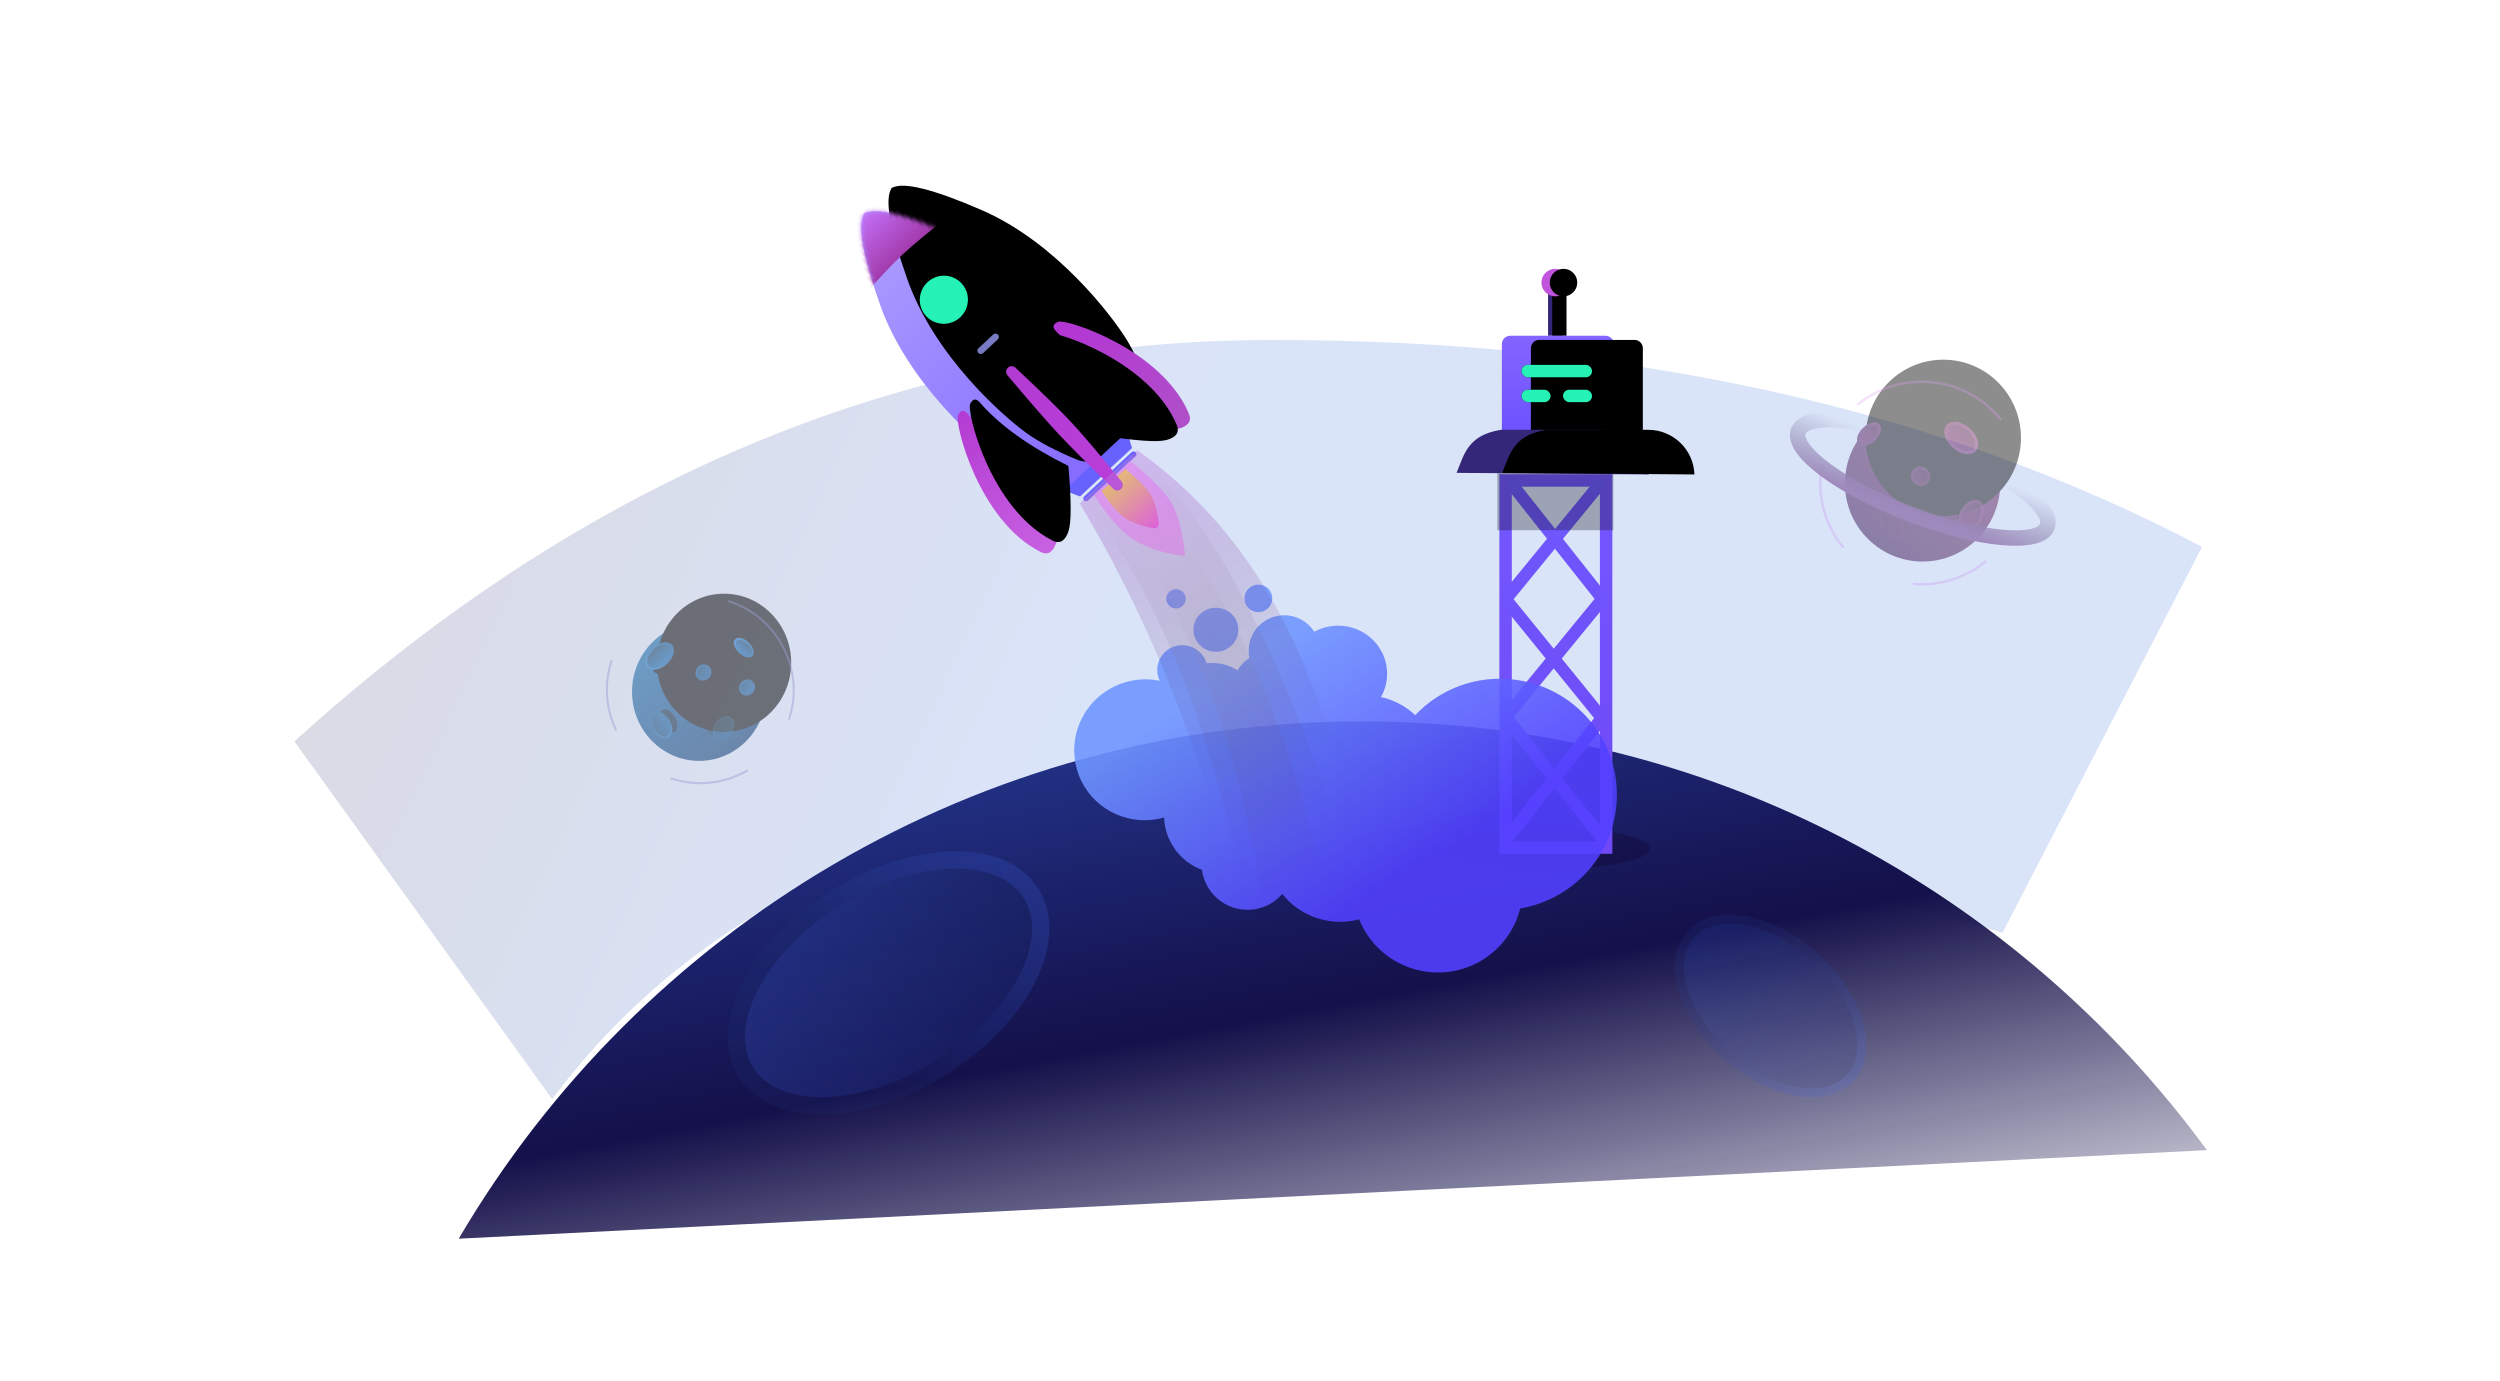 <?xml version="1.0" encoding="UTF-8"?>
<svg width="603px" height="333px" viewBox="0 0 603 333" version="1.1" xmlns="http://www.w3.org/2000/svg" xmlns:xlink="http://www.w3.org/1999/xlink">
    <!-- Generator: Sketch 55.2 (78181) - https://sketchapp.com -->
    <title>Illustration</title>
    <desc>Created with Sketch.</desc>
    <defs>
        <linearGradient x1="-8.651%" y1="48.111%" x2="38.957%" y2="56.947%" id="linearGradient-1">
            <stop stop-color="#0B083D" offset="0%"></stop>
            <stop stop-color="#1150DA" offset="100%"></stop>
        </linearGradient>
        <filter x="-21.5%" y="-54.1%" width="143.0%" height="208.1%" filterUnits="objectBoundingBox" id="filter-2">
            <feGaussianBlur stdDeviation="33" in="SourceGraphic"></feGaussianBlur>
        </filter>
        <linearGradient x1="60.789%" y1="135.169%" x2="-42.773%" y2="-23.772%" id="linearGradient-3">
            <stop stop-color="#0B0743" stop-opacity="0" offset="0%"></stop>
            <stop stop-color="#0B0743" offset="38.611%"></stop>
            <stop stop-color="#2F58D4" offset="100%"></stop>
        </linearGradient>
        <linearGradient x1="98.554%" y1="48.554%" x2="1.446%" y2="48.554%" id="linearGradient-4">
            <stop stop-color="#183280" offset="0%"></stop>
            <stop stop-color="#3564ED" offset="100%"></stop>
        </linearGradient>
        <linearGradient x1="36.987%" y1="50%" x2="98.74%" y2="50%" id="linearGradient-5">
            <stop stop-color="#1E3B90" offset="0%"></stop>
            <stop stop-color="#3564ED" offset="100%"></stop>
        </linearGradient>
        <ellipse id="path-6" cx="356.094" cy="161.583" rx="24.753" ry="14.853"></ellipse>
        <filter x="-6.4%" y="-10.6%" width="112.8%" height="128.0%" filterUnits="objectBoundingBox" id="filter-7">
            <feMorphology radius="2.16" operator="dilate" in="SourceAlpha" result="shadowSpreadOuter1"></feMorphology>
            <feOffset dx="0" dy="2" in="shadowSpreadOuter1" result="shadowOffsetOuter1"></feOffset>
            <feComposite in="shadowOffsetOuter1" in2="SourceAlpha" operator="out" result="shadowOffsetOuter1"></feComposite>
            <feColorMatrix values="0 0 0 0 0.092   0 0 0 0 0.191   0 0 0 0 0.48  0 0 0 1 0" type="matrix" in="shadowOffsetOuter1"></feColorMatrix>
        </filter>
        <linearGradient x1="98.554%" y1="48.554%" x2="1.446%" y2="48.554%" id="linearGradient-8">
            <stop stop-color="#0B1E56" offset="0%"></stop>
            <stop stop-color="#3D6DF7" offset="100%"></stop>
        </linearGradient>
        <linearGradient x1="36.987%" y1="50%" x2="98.74%" y2="50%" id="linearGradient-9">
            <stop stop-color="#122A71" offset="0%"></stop>
            <stop stop-color="#3564ED" offset="100%"></stop>
        </linearGradient>
        <ellipse id="path-10" cx="143.308" cy="155.981" rx="38.5" ry="22"></ellipse>
        <filter x="-6.7%" y="-11.7%" width="113.4%" height="128.0%" filterUnits="objectBoundingBox" id="filter-11">
            <feMorphology radius="4.16" operator="dilate" in="SourceAlpha" result="shadowSpreadOuter1"></feMorphology>
            <feOffset dx="0" dy="2" in="shadowSpreadOuter1" result="shadowOffsetOuter1"></feOffset>
            <feComposite in="shadowOffsetOuter1" in2="SourceAlpha" operator="out" result="shadowOffsetOuter1"></feComposite>
            <feColorMatrix values="0 0 0 0 0.001   0 0 0 0 0.033   0 0 0 0 0.125  0 0 0 1 0" type="matrix" in="shadowOffsetOuter1"></feColorMatrix>
        </filter>
        <linearGradient x1="50%" y1="0%" x2="50%" y2="100%" id="linearGradient-12">
            <stop stop-color="#7457FF" offset="0%"></stop>
            <stop stop-color="#7049F6" offset="100%"></stop>
        </linearGradient>
        <linearGradient x1="50%" y1="0%" x2="50%" y2="100%" id="linearGradient-13">
            <stop stop-color="#6E59FD" offset="0%"></stop>
            <stop stop-color="#7049F6" offset="100%"></stop>
        </linearGradient>
        <rect id="path-14" x="22.695" y="5.777" width="3.455" height="10.37"></rect>
        <filter x="-14.5%" y="-4.8%" width="128.9%" height="109.6%" filterUnits="objectBoundingBox" id="filter-15">
            <feOffset dx="1" dy="0" in="SourceAlpha" result="shadowOffsetInner1"></feOffset>
            <feComposite in="shadowOffsetInner1" in2="SourceAlpha" operator="arithmetic" k2="-1" k3="1" result="shadowInnerInner1"></feComposite>
            <feColorMatrix values="0 0 0 0 0.111   0 0 0 0 0.063   0 0 0 0 0.367  0 0 0 1 0" type="matrix" in="shadowInnerInner1"></feColorMatrix>
        </filter>
        <ellipse id="path-16" cx="24.423" cy="3.321" rx="3.319" ry="3.321"></ellipse>
        <filter x="-15.1%" y="-15.1%" width="130.1%" height="130.1%" filterUnits="objectBoundingBox" id="filter-17">
            <feOffset dx="2" dy="0" in="SourceAlpha" result="shadowOffsetInner1"></feOffset>
            <feComposite in="shadowOffsetInner1" in2="SourceAlpha" operator="arithmetic" k2="-1" k3="1" result="shadowInnerInner1"></feComposite>
            <feColorMatrix values="0 0 0 0 0.559   0 0 0 0 0.185   0 0 0 0 0.655  0 0 0 1 0" type="matrix" in="shadowInnerInner1"></feColorMatrix>
        </filter>
        <linearGradient x1="50%" y1="0%" x2="50%" y2="98.857%" id="linearGradient-18">
            <stop stop-color="#8565FF" offset="0%"></stop>
            <stop stop-color="#6D52FF" offset="100%"></stop>
        </linearGradient>
        <path d="M13.558,16.147 L36.558,16.147 C37.662,16.147 38.558,17.043 38.558,18.147 L38.558,39.192 L11.558,39.192 L11.558,18.147 C11.558,17.043 12.453,16.147 13.558,16.147 Z" id="path-19"></path>
        <filter x="-13.0%" y="-15.2%" width="125.9%" height="130.4%" filterUnits="objectBoundingBox" id="filter-20">
            <feOffset dx="7" dy="1" in="SourceAlpha" result="shadowOffsetInner1"></feOffset>
            <feComposite in="shadowOffsetInner1" in2="SourceAlpha" operator="arithmetic" k2="-1" k3="1" result="shadowInnerInner1"></feComposite>
            <feColorMatrix values="0 0 0 0 0.374   0 0 0 0 0.257   0 0 0 0 1  0 0 0 1 0" type="matrix" in="shadowInnerInner1"></feColorMatrix>
        </filter>
        <rect id="path-21" x="16.306" y="29.161" width="7" height="3" rx="1.5"></rect>
        <filter x="-85.7%" y="-200.0%" width="271.4%" height="500.0%" filterUnits="objectBoundingBox" id="filter-22">
            <feOffset dx="0" dy="0" in="SourceAlpha" result="shadowOffsetOuter1"></feOffset>
            <feGaussianBlur stdDeviation="2" in="shadowOffsetOuter1" result="shadowBlurOuter1"></feGaussianBlur>
            <feColorMatrix values="0 0 0 0 0.149   0 0 0 0 0.949   0 0 0 0 0.71  0 0 0 1 0" type="matrix" in="shadowBlurOuter1"></feColorMatrix>
        </filter>
        <rect id="path-23" x="26.306" y="29.161" width="7" height="3" rx="1.5"></rect>
        <filter x="-85.7%" y="-200.0%" width="271.4%" height="500.0%" filterUnits="objectBoundingBox" id="filter-24">
            <feOffset dx="0" dy="0" in="SourceAlpha" result="shadowOffsetOuter1"></feOffset>
            <feGaussianBlur stdDeviation="2" in="shadowOffsetOuter1" result="shadowBlurOuter1"></feGaussianBlur>
            <feColorMatrix values="0 0 0 0 0.149   0 0 0 0 0.949   0 0 0 0 0.71  0 0 0 1 0" type="matrix" in="shadowBlurOuter1"></feColorMatrix>
        </filter>
        <rect id="path-25" x="16.306" y="23.161" width="17" height="3" rx="1.5"></rect>
        <filter x="-35.3%" y="-200.0%" width="170.6%" height="500.0%" filterUnits="objectBoundingBox" id="filter-26">
            <feOffset dx="0" dy="0" in="SourceAlpha" result="shadowOffsetOuter1"></feOffset>
            <feGaussianBlur stdDeviation="2" in="shadowOffsetOuter1" result="shadowBlurOuter1"></feGaussianBlur>
            <feColorMatrix values="0 0 0 0 0.149   0 0 0 0 0.949   0 0 0 0 0.71  0 0 0 1 0" type="matrix" in="shadowBlurOuter1"></feColorMatrix>
        </filter>
        <path d="M47,49.6 C46.798,43.595 41.872,38.833 35.864,38.833 L11.316,38.833 C3.19,40.143 2.434,44.924 0.637,49.216 L47,49.6 Z" id="path-27"></path>
        <filter x="-11.9%" y="-51.1%" width="123.7%" height="202.2%" filterUnits="objectBoundingBox" id="filter-28">
            <feOffset dx="11" dy="0" in="SourceAlpha" result="shadowOffsetInner1"></feOffset>
            <feComposite in="shadowOffsetInner1" in2="SourceAlpha" operator="arithmetic" k2="-1" k3="1" result="shadowInnerInner1"></feComposite>
            <feColorMatrix values="0 0 0 0 0.134   0 0 0 0 0.094   0 0 0 0 0.352  0 0 0 1 0" type="matrix" in="shadowInnerInner1"></feColorMatrix>
        </filter>
        <linearGradient x1="66.873%" y1="68.163%" x2="26.446%" y2="24.449%" id="linearGradient-29">
            <stop stop-color="#5140FF" offset="0%"></stop>
            <stop stop-color="#6F96FF" offset="100%"></stop>
        </linearGradient>
        <linearGradient x1="50%" y1="99.045%" x2="50%" y2="8.58688121e-15%" id="linearGradient-30">
            <stop stop-color="#866CFF" offset="0%"></stop>
            <stop stop-color="#AEA0FF" offset="100%"></stop>
        </linearGradient>
        <path d="M17.906,0.036 C17.945,0.028 17.984,0.021 18.023,0.014 L18.023,0.066 C21.04,0.903 25.079,7.132 30.138,18.754 C37.981,36.768 35.72,58.8 34.389,65.436 C33.651,69.114 32.118,73.493 29.788,78.573 C28.9,80.509 26.965,81.75 24.835,81.75 L18.023,81.75 L18.023,81.765 L10.912,81.765 C8.781,81.765 6.846,80.523 5.958,78.587 C3.629,73.508 2.095,69.129 1.357,65.451 C0.026,58.814 -2.235,36.782 5.608,18.768 C10.668,7.147 14.706,0.917 17.724,0.08 L17.724,-3.55271368e-14 C17.784,0.01 17.845,0.022 17.906,0.036 Z" id="path-31"></path>
        <filter x="-12.6%" y="-5.5%" width="125.2%" height="111.0%" filterUnits="objectBoundingBox" id="filter-33">
            <feOffset dx="9" dy="0" in="SourceAlpha" result="shadowOffsetInner1"></feOffset>
            <feComposite in="shadowOffsetInner1" in2="SourceAlpha" operator="arithmetic" k2="-1" k3="1" result="shadowInnerInner1"></feComposite>
            <feColorMatrix values="0 0 0 0 0.479   0 0 0 0 0.379   0 0 0 0 1  0 0 0 0.526 0" type="matrix" in="shadowInnerInner1"></feColorMatrix>
        </filter>
        <linearGradient x1="50%" y1="100%" x2="50%" y2="34.637%" id="linearGradient-34">
            <stop stop-color="#A138A7" offset="0%"></stop>
            <stop stop-color="#C573FD" offset="100%"></stop>
        </linearGradient>
        <linearGradient x1="50%" y1="0%" x2="50%" y2="100%" id="linearGradient-35">
            <stop stop-color="#FFE433" offset="0%"></stop>
            <stop stop-color="#FF51EE" offset="100%"></stop>
        </linearGradient>
        <linearGradient x1="50%" y1="0%" x2="50%" y2="100%" id="linearGradient-36">
            <stop stop-color="#B23CD1" offset="0%"></stop>
            <stop stop-color="#B93DD9" offset="100%"></stop>
        </linearGradient>
        <ellipse id="path-37" cx="26.018" cy="28.328" rx="5.818" ry="5.787"></ellipse>
        <filter x="-64.5%" y="-64.8%" width="228.9%" height="229.6%" filterUnits="objectBoundingBox" id="filter-38">
            <feOffset dx="0" dy="0" in="SourceAlpha" result="shadowOffsetOuter1"></feOffset>
            <feGaussianBlur stdDeviation="2.5" in="shadowOffsetOuter1" result="shadowBlurOuter1"></feGaussianBlur>
            <feColorMatrix values="0 0 0 0 0.149   0 0 0 0 0.949   0 0 0 0 0.71  0 0 0 1 0" type="matrix" in="shadowBlurOuter1"></feColorMatrix>
        </filter>
        <linearGradient x1="50%" y1="0%" x2="50%" y2="100%" id="linearGradient-39">
            <stop stop-color="#B33BD2" offset="0%"></stop>
            <stop stop-color="#C862E2" offset="100%"></stop>
        </linearGradient>
        <path d="M9.553,51.008 C7.638,51.667 -4.189,72.855 1.564,88.67 C2.365,90.87 4.158,90.595 5.87,89.692 C7.836,88.655 11.426,84.8 16.643,78.129 C12.91,68.21 11.185,59.569 11.467,52.208 C11.467,50.968 10.829,50.568 9.553,51.008 Z" id="path-40"></path>
        <filter x="-12.0%" y="-5.1%" width="124.0%" height="110.1%" filterUnits="objectBoundingBox" id="filter-41">
            <feOffset dx="4" dy="0" in="SourceAlpha" result="shadowOffsetInner1"></feOffset>
            <feComposite in="shadowOffsetInner1" in2="SourceAlpha" operator="arithmetic" k2="-1" k3="1" result="shadowInnerInner1"></feComposite>
            <feColorMatrix values="0 0 0 0 0   0 0 0 0 0   0 0 0 0 0  0 0 0 0.158 0" type="matrix" in="shadowInnerInner1"></feColorMatrix>
        </filter>
        <linearGradient x1="50%" y1="0%" x2="50%" y2="100%" id="linearGradient-42">
            <stop stop-color="#B335D4" offset="0%"></stop>
            <stop stop-color="#B050C9" offset="100%"></stop>
        </linearGradient>
        <path d="M45,51.008 C43.086,51.667 31.258,72.855 37.012,88.67 C37.813,90.87 39.606,90.595 41.318,89.692 C43.283,88.655 46.874,84.8 52.091,78.129 C48.358,68.21 46.633,59.569 46.915,52.208 C46.915,50.968 46.277,50.568 45,51.008 Z" id="path-43"></path>
        <filter x="-12.0%" y="-5.1%" width="124.0%" height="110.1%" filterUnits="objectBoundingBox" id="filter-44">
            <feOffset dx="4" dy="0" in="SourceAlpha" result="shadowOffsetInner1"></feOffset>
            <feComposite in="shadowOffsetInner1" in2="SourceAlpha" operator="arithmetic" k2="-1" k3="1" result="shadowInnerInner1"></feComposite>
            <feColorMatrix values="0 0 0 0 1   0 0 0 0 1   0 0 0 0 1  0 0 0 0.212 0" type="matrix" in="shadowInnerInner1"></feColorMatrix>
        </filter>
        <linearGradient x1="50%" y1="107.258%" x2="48.592%" y2="42.933%" id="linearGradient-45">
            <stop stop-color="#FFFFFF" offset="0%"></stop>
            <stop stop-color="#2B0A3D" stop-opacity="0" offset="100%"></stop>
        </linearGradient>
        <linearGradient x1="49.997%" y1="107.076%" x2="48.775%" y2="30.618%" id="linearGradient-46">
            <stop stop-color="#FFFFFF" offset="0%"></stop>
            <stop stop-color="#340D40" stop-opacity="0" offset="100%"></stop>
        </linearGradient>
        <linearGradient x1="50%" y1="107.258%" x2="48.709%" y2="53.924%" id="linearGradient-47">
            <stop stop-color="#CE79F5" offset="0%"></stop>
            <stop stop-color="#2B0A3D" stop-opacity="0" offset="100%"></stop>
        </linearGradient>
        <linearGradient x1="86.615%" y1="21.032%" x2="24.458%" y2="100%" id="linearGradient-48">
            <stop stop-color="#045A9D" offset="0%"></stop>
            <stop stop-color="#002D64" offset="100%"></stop>
        </linearGradient>
        <ellipse id="path-49" cx="29.509" cy="29.27" rx="16.194" ry="16.662"></ellipse>
        <filter x="-10.8%" y="-10.5%" width="121.6%" height="121.0%" filterUnits="objectBoundingBox" id="filter-50">
            <feOffset dx="-6" dy="-7" in="SourceAlpha" result="shadowOffsetInner1"></feOffset>
            <feComposite in="shadowOffsetInner1" in2="SourceAlpha" operator="arithmetic" k2="-1" k3="1" result="shadowInnerInner1"></feComposite>
            <feColorMatrix values="0 0 0 0 0   0 0 0 0 0   0 0 0 0 0  0 0 0 0.099 0" type="matrix" in="shadowInnerInner1"></feColorMatrix>
        </filter>
        <linearGradient x1="50%" y1="0%" x2="50%" y2="100%" id="linearGradient-51">
            <stop stop-color="#003058" offset="0%"></stop>
            <stop stop-color="#005BAA" offset="100%"></stop>
        </linearGradient>
        <linearGradient x1="36.987%" y1="50%" x2="99.142%" y2="50%" id="linearGradient-52">
            <stop stop-color="#035091" offset="0%"></stop>
            <stop stop-color="#0F68B8" offset="100%"></stop>
        </linearGradient>
        <ellipse id="path-53" cx="39.054" cy="20.64" rx="3.516" ry="2.112"></ellipse>
        <filter x="-21.3%" y="-35.5%" width="142.7%" height="218.4%" filterUnits="objectBoundingBox" id="filter-54">
            <feMorphology radius="0.5" operator="dilate" in="SourceAlpha" result="shadowSpreadOuter1"></feMorphology>
            <feOffset dx="0" dy="2" in="shadowSpreadOuter1" result="shadowOffsetOuter1"></feOffset>
            <feComposite in="shadowOffsetOuter1" in2="SourceAlpha" operator="out" result="shadowOffsetOuter1"></feComposite>
            <feColorMatrix values="0 0 0 0 0.052   0 0 0 0 0.255   0 0 0 0 0.428  0 0 0 1 0" type="matrix" in="shadowOffsetOuter1"></feColorMatrix>
        </filter>
        <linearGradient x1="50%" y1="0%" x2="50%" y2="100%" id="linearGradient-55">
            <stop stop-color="#003058" offset="0%"></stop>
            <stop stop-color="#005BAA" offset="100%"></stop>
        </linearGradient>
        <linearGradient x1="36.987%" y1="50%" x2="99.142%" y2="50%" id="linearGradient-56">
            <stop stop-color="#035091" offset="0%"></stop>
            <stop stop-color="#0F68B8" offset="100%"></stop>
        </linearGradient>
        <ellipse id="path-57" cx="38.66" cy="37.279" rx="3.023" ry="1.804"></ellipse>
        <filter x="-24.8%" y="-41.6%" width="149.6%" height="238.6%" filterUnits="objectBoundingBox" id="filter-58">
            <feMorphology radius="0.5" operator="dilate" in="SourceAlpha" result="shadowSpreadOuter1"></feMorphology>
            <feOffset dx="0" dy="2" in="shadowSpreadOuter1" result="shadowOffsetOuter1"></feOffset>
            <feComposite in="shadowOffsetOuter1" in2="SourceAlpha" operator="out" result="shadowOffsetOuter1"></feComposite>
            <feColorMatrix values="0 0 0 0 0.01   0 0 0 0 0.217   0 0 0 0 0.394  0 0 0 1 0" type="matrix" in="shadowOffsetOuter1"></feColorMatrix>
        </filter>
        <linearGradient x1="35.915%" y1="91.78%" x2="50%" y2="21.483%" id="linearGradient-59">
            <stop stop-color="#003561" offset="0%"></stop>
            <stop stop-color="#014B8C" offset="100%"></stop>
        </linearGradient>
        <linearGradient x1="36.987%" y1="50%" x2="98.871%" y2="50%" id="linearGradient-60">
            <stop stop-color="#024582" offset="0%"></stop>
            <stop stop-color="#034886" offset="100%"></stop>
        </linearGradient>
        <ellipse id="path-61" cx="17.962" cy="28.247" rx="1.51" ry="1.388"></ellipse>
        <filter x="-49.7%" y="-126.1%" width="199.3%" height="280.1%" filterUnits="objectBoundingBox" id="filter-62">
            <feMorphology radius="0.5" operator="dilate" in="SourceAlpha" result="shadowSpreadOuter1"></feMorphology>
            <feOffset dx="0" dy="-2" in="shadowSpreadOuter1" result="shadowOffsetOuter1"></feOffset>
            <feComposite in="shadowOffsetOuter1" in2="SourceAlpha" operator="out" result="shadowOffsetOuter1"></feComposite>
            <feColorMatrix values="0 0 0 0 0.01   0 0 0 0 0.217   0 0 0 0 0.394  0 0 0 1 0" type="matrix" in="shadowOffsetOuter1"></feColorMatrix>
        </filter>
        <linearGradient x1="27.247%" y1="100%" x2="27.247%" y2="0%" id="linearGradient-63">
            <stop stop-color="#003561" offset="0%"></stop>
            <stop stop-color="#014B8C" offset="100%"></stop>
        </linearGradient>
        <ellipse id="path-64" cx="28.474" cy="24.614" rx="1.51" ry="1.388"></ellipse>
        <filter x="-49.7%" y="-126.1%" width="199.3%" height="280.1%" filterUnits="objectBoundingBox" id="filter-65">
            <feMorphology radius="0.5" operator="dilate" in="SourceAlpha" result="shadowSpreadOuter1"></feMorphology>
            <feOffset dx="0" dy="-2" in="shadowSpreadOuter1" result="shadowOffsetOuter1"></feOffset>
            <feComposite in="shadowOffsetOuter1" in2="SourceAlpha" operator="out" result="shadowOffsetOuter1"></feComposite>
            <feColorMatrix values="0 0 0 0 0.01   0 0 0 0 0.217   0 0 0 0 0.394  0 0 0 1 0" type="matrix" in="shadowOffsetOuter1"></feColorMatrix>
        </filter>
        <linearGradient x1="50%" y1="100%" x2="50%" y2="3.061617e-15%" id="linearGradient-66">
            <stop stop-color="#003058" offset="0%"></stop>
            <stop stop-color="#005BAA" offset="100%"></stop>
        </linearGradient>
        <linearGradient x1="36.987%" y1="50%" x2="99.142%" y2="50%" id="linearGradient-67">
            <stop stop-color="#035091" offset="0%"></stop>
            <stop stop-color="#0F68B8" offset="100%"></stop>
        </linearGradient>
        <ellipse id="path-68" cx="23.631" cy="38.196" rx="2.787" ry="1.805"></ellipse>
        <filter x="-26.9%" y="-41.6%" width="153.8%" height="238.5%" filterUnits="objectBoundingBox" id="filter-69">
            <feMorphology radius="0.5" operator="dilate" in="SourceAlpha" result="shadowSpreadOuter1"></feMorphology>
            <feOffset dx="0" dy="2" in="shadowSpreadOuter1" result="shadowOffsetOuter1"></feOffset>
            <feComposite in="shadowOffsetOuter1" in2="SourceAlpha" operator="out" result="shadowOffsetOuter1"></feComposite>
            <feColorMatrix values="0 0 0 0 0.01   0 0 0 0 0.217   0 0 0 0 0.394  0 0 0 1 0" type="matrix" in="shadowOffsetOuter1"></feColorMatrix>
        </filter>
        <linearGradient x1="50%" y1="0%" x2="50%" y2="100%" id="linearGradient-70">
            <stop stop-color="#003058" offset="0%"></stop>
            <stop stop-color="#005BAA" offset="100%"></stop>
        </linearGradient>
        <linearGradient x1="36.987%" y1="50%" x2="99.142%" y2="50%" id="linearGradient-71">
            <stop stop-color="#035091" offset="0%"></stop>
            <stop stop-color="#0F68B8" offset="100%"></stop>
        </linearGradient>
        <ellipse id="path-72" cx="18.737" cy="18.615" rx="2.412" ry="1.206"></ellipse>
        <filter x="-31.1%" y="-62.2%" width="162.2%" height="307.3%" filterUnits="objectBoundingBox" id="filter-73">
            <feMorphology radius="0.5" operator="dilate" in="SourceAlpha" result="shadowSpreadOuter1"></feMorphology>
            <feOffset dx="0" dy="2" in="shadowSpreadOuter1" result="shadowOffsetOuter1"></feOffset>
            <feComposite in="shadowOffsetOuter1" in2="SourceAlpha" operator="out" result="shadowOffsetOuter1"></feComposite>
            <feColorMatrix values="0 0 0 0 0.01   0 0 0 0 0.217   0 0 0 0 0.394  0 0 0 1 0" type="matrix" in="shadowOffsetOuter1"></feColorMatrix>
        </filter>
        <linearGradient x1="23.287%" y1="100%" x2="90.694%" y2="22.332%" id="linearGradient-74">
            <stop stop-color="#250040" offset="0%"></stop>
            <stop stop-color="#631450" offset="100%"></stop>
        </linearGradient>
        <ellipse id="path-75" cx="34.728" cy="34.599" rx="18.732" ry="18.846"></ellipse>
        <filter x="-14.7%" y="-14.6%" width="129.4%" height="129.2%" filterUnits="objectBoundingBox" id="filter-76">
            <feOffset dx="5" dy="-11" in="SourceAlpha" result="shadowOffsetInner1"></feOffset>
            <feComposite in="shadowOffsetInner1" in2="SourceAlpha" operator="arithmetic" k2="-1" k3="1" result="shadowInnerInner1"></feComposite>
            <feColorMatrix values="0 0 0 0 0   0 0 0 0 0   0 0 0 0 0  0 0 0 0.199 0" type="matrix" in="shadowInnerInner1"></feColorMatrix>
        </filter>
        <linearGradient x1="50%" y1="0%" x2="50%" y2="100%" id="linearGradient-77">
            <stop stop-color="#420A3C" offset="0%"></stop>
            <stop stop-color="#580B55" offset="97.107%"></stop>
        </linearGradient>
        <linearGradient x1="82.562%" y1="54.015%" x2="0%" y2="50%" id="linearGradient-78">
            <stop stop-color="#6A1B64" offset="0%"></stop>
            <stop stop-color="#5C1550" offset="100%"></stop>
        </linearGradient>
        <ellipse id="path-79" cx="44.042" cy="23.646" rx="3.96" ry="2.378"></ellipse>
        <filter x="-15.7%" y="-26.2%" width="131.5%" height="173.5%" filterUnits="objectBoundingBox" id="filter-80">
            <feMorphology radius="0.746" operator="dilate" in="SourceAlpha" result="shadowSpreadOuter1"></feMorphology>
            <feOffset dx="0" dy="1" in="shadowSpreadOuter1" result="shadowOffsetOuter1"></feOffset>
            <feComposite in="shadowOffsetOuter1" in2="SourceAlpha" operator="out" result="shadowOffsetOuter1"></feComposite>
            <feColorMatrix values="0 0 0 0 0.226   0 0 0 0 0.028   0 0 0 0 0.217  0 0 0 1 0" type="matrix" in="shadowOffsetOuter1"></feColorMatrix>
        </filter>
        <linearGradient x1="50%" y1="0%" x2="50%" y2="97.107%" id="linearGradient-81">
            <stop stop-color="#420A3C" offset="0%"></stop>
            <stop stop-color="#580B55" offset="100%"></stop>
        </linearGradient>
        <linearGradient x1="36.987%" y1="50%" x2="98.74%" y2="50%" id="linearGradient-82">
            <stop stop-color="#6A1B64" offset="0%"></stop>
            <stop stop-color="#5C1550" offset="100%"></stop>
        </linearGradient>
        <ellipse id="path-83" cx="46.423" cy="42.407" rx="3.401" ry="2.034"></ellipse>
        <filter x="-18.3%" y="-30.6%" width="136.7%" height="185.9%" filterUnits="objectBoundingBox" id="filter-84">
            <feMorphology radius="0.746" operator="dilate" in="SourceAlpha" result="shadowSpreadOuter1"></feMorphology>
            <feOffset dx="0" dy="1" in="shadowSpreadOuter1" result="shadowOffsetOuter1"></feOffset>
            <feComposite in="shadowOffsetOuter1" in2="SourceAlpha" operator="out" result="shadowOffsetOuter1"></feComposite>
            <feColorMatrix values="0 0 0 0 0.226   0 0 0 0 0.028   0 0 0 0 0.217  0 0 0 1 0" type="matrix" in="shadowOffsetOuter1"></feColorMatrix>
        </filter>
        <linearGradient x1="50%" y1="97.107%" x2="50%" y2="8.50014503e-15%" id="linearGradient-85">
            <stop stop-color="#390333" offset="0%"></stop>
            <stop stop-color="#570755" offset="100%"></stop>
        </linearGradient>
        <linearGradient x1="36.987%" y1="50%" x2="98.74%" y2="50%" id="linearGradient-86">
            <stop stop-color="#500F4B" offset="0%"></stop>
            <stop stop-color="#580E59" offset="100%"></stop>
        </linearGradient>
        <ellipse id="path-87" cx="34.256" cy="32.865" rx="1.699" ry="1.571"></ellipse>
        <filter x="-36.7%" y="-71.5%" width="173.3%" height="211.2%" filterUnits="objectBoundingBox" id="filter-88">
            <feMorphology radius="0.746" operator="dilate" in="SourceAlpha" result="shadowSpreadOuter1"></feMorphology>
            <feOffset dx="0" dy="-1" in="shadowSpreadOuter1" result="shadowOffsetOuter1"></feOffset>
            <feComposite in="shadowOffsetOuter1" in2="SourceAlpha" operator="out" result="shadowOffsetOuter1"></feComposite>
            <feColorMatrix values="0 0 0 0 0.226   0 0 0 0 0.028   0 0 0 0 0.217  0 0 0 1 0" type="matrix" in="shadowOffsetOuter1"></feColorMatrix>
        </filter>
        <linearGradient x1="50%" y1="0%" x2="50%" y2="97.107%" id="linearGradient-89">
            <stop stop-color="#270623" offset="0%"></stop>
            <stop stop-color="#4C084A" offset="98.435%"></stop>
        </linearGradient>
        <linearGradient x1="36.987%" y1="50%" x2="98.74%" y2="50%" id="linearGradient-90">
            <stop stop-color="#520A4D" offset="0%"></stop>
            <stop stop-color="#3F0E37" offset="100%"></stop>
        </linearGradient>
        <ellipse id="path-91" cx="27.379" cy="44.248" rx="3.4" ry="2.035"></ellipse>
        <filter x="-18.3%" y="-30.6%" width="136.7%" height="185.8%" filterUnits="objectBoundingBox" id="filter-92">
            <feMorphology radius="0.746" operator="dilate" in="SourceAlpha" result="shadowSpreadOuter1"></feMorphology>
            <feOffset dx="0" dy="1" in="shadowSpreadOuter1" result="shadowOffsetOuter1"></feOffset>
            <feComposite in="shadowOffsetOuter1" in2="SourceAlpha" operator="out" result="shadowOffsetOuter1"></feComposite>
            <feColorMatrix values="0 0 0 0 0.226   0 0 0 0 0.028   0 0 0 0 0.217  0 0 0 1 0" type="matrix" in="shadowOffsetOuter1"></feColorMatrix>
        </filter>
        <linearGradient x1="98.554%" y1="48.554%" x2="1.446%" y2="48.554%" id="linearGradient-93">
            <stop stop-color="#3B0835" offset="0%"></stop>
            <stop stop-color="#540952" offset="100%"></stop>
        </linearGradient>
        <linearGradient x1="36.987%" y1="50%" x2="98.74%" y2="50%" id="linearGradient-94">
            <stop stop-color="#451052" offset="0%"></stop>
            <stop stop-color="#56114A" offset="100%"></stop>
        </linearGradient>
        <ellipse id="path-95" cx="21.818" cy="22.713" rx="2.716" ry="1.358"></ellipse>
        <filter x="-22.9%" y="-45.9%" width="145.9%" height="228.6%" filterUnits="objectBoundingBox" id="filter-96">
            <feMorphology radius="0.746" operator="dilate" in="SourceAlpha" result="shadowSpreadOuter1"></feMorphology>
            <feOffset dx="0" dy="1" in="shadowSpreadOuter1" result="shadowOffsetOuter1"></feOffset>
            <feComposite in="shadowOffsetOuter1" in2="SourceAlpha" operator="out" result="shadowOffsetOuter1"></feComposite>
            <feColorMatrix values="0 0 0 0 0.226   0 0 0 0 0.028   0 0 0 0 0.217  0 0 0 1 0" type="matrix" in="shadowOffsetOuter1"></feColorMatrix>
        </filter>
        <linearGradient x1="50%" y1="15.809%" x2="50%" y2="100%" id="linearGradient-97">
            <stop stop-color="#110B37" stop-opacity="0" offset="0%"></stop>
            <stop stop-color="#561A74" offset="100%"></stop>
        </linearGradient>
    </defs>
    <g id="Page-1" stroke="none" stroke-width="1" fill="none" fill-rule="evenodd">
        <g id="Grakn-Presentation-Wide" transform="translate(-1072, -2356)">
            <g id="3rd-section" transform="translate(0, 1591)">
                <g id="Illustration" transform="translate(1374, 931) scale(-1, 1) translate(-1374, -931) translate(1143, 797)">
                    <g id="Group-56" transform="translate(231, 149.95) scale(-1, 1) translate(-231, -149.95) translate(-0, 32.45)">
                        <g id="Group-7" opacity="0.961" transform="translate(0, 16.628)">
                            <g id="Group-4-Copy" transform="translate(0, 0)">
                                <path d="M-0,97.744 C71.142,33.196 149.81,0.922 236.005,0.922 C322.2,0.922 396.912,17.554 460.142,50.818 L412,143.922 C327.633,119.141 274.116,106.751 251.449,106.751 C163.62,106.751 100.531,132.515 62.182,184.045 L-0,97.744 Z" id="Rectangle" fill="url(#linearGradient-1)" opacity="0.399" filter="url(#filter-2)"></path>
                                <path d="M461.309,196.336 C415.366,133.635 341.188,92.922 257.5,92.922 C164.65,92.922 83.505,143.038 39.641,217.696" id="Path" fill="url(#linearGradient-3)"></path>
                                <g id="Oval" opacity="0.177" transform="translate(356.094, 161.583) rotate(42) translate(-356.094, -161.583) ">
                                    <use fill="black" fill-opacity="1" filter="url(#filter-7)" xlink:href="#path-6"></use>
                                    <ellipse stroke="url(#linearGradient-5)" stroke-width="2.16" fill="url(#linearGradient-4)" fill-rule="evenodd" cx="356.094" cy="161.583" rx="25.833" ry="15.933"></ellipse>
                                </g>
                                <g id="Oval-Copy-6" opacity="0.204" transform="translate(143.308, 155.981) rotate(328) translate(-143.308, -155.981) ">
                                    <use fill="black" fill-opacity="1" filter="url(#filter-11)" xlink:href="#path-10"></use>
                                    <ellipse stroke="url(#linearGradient-9)" stroke-width="4.16" fill="url(#linearGradient-8)" fill-rule="evenodd" cx="143.308" cy="155.981" rx="40.58" ry="24.08"></ellipse>
                                </g>
                            </g>
                        </g>
                        <ellipse id="Oval" fill-opacity="0.487" fill="#100324" opacity="0.6" cx="302.995" cy="140.238" rx="24" ry="4.953"></ellipse>
                        <g id="Group-8" transform="translate(182.467, 0)">
                            <g id="Group-6" transform="translate(97.227, 0.389)">
                                <g id="Group-5" transform="translate(10.452, 49.054)">
                                    <polygon id="Path-10" stroke="url(#linearGradient-12)" stroke-width="3" points="26.25 2 26.25 90.545 2 90.545 2 2"></polygon>
                                    <g id="Group-4" transform="translate(2, 2)" stroke="url(#linearGradient-13)" stroke-width="3">
                                        <path d="M23.275,57.312 L23.436,57.108 L23.275,57.312 L24.25,58.513 L23.275,57.312 L11.794,71.84 L24.25,87.4 L11.794,71.84 L2.34479103e-13,86.763 L11.794,71.84 L-1.26654243e-12,57.108 L11.794,71.84 L23.275,57.312 L11.613,42.945 L23.391,28.58 L23.436,28.637 L23.391,28.58 L24.25,27.532 L23.391,28.58 L11.922,14.069 L-1.54543045e-13,28.637 L11.922,14.069 L23.391,28.58 L11.613,42.945 L-1.26654243e-12,28.637 L11.613,42.945 L-1.26654243e-12,57.108 L11.613,42.945 L23.275,57.312 Z M11.922,14.069 L0.803,-6.03961325e-14 L11.922,14.069 L23.436,-6.03961325e-14 L11.922,14.069 Z" id="Combined-Shape"></path>
                                    </g>
                                    <rect id="Rectangle" fill="#0C0E1A" opacity="0.301" x="0" y="0" width="28" height="14"></rect>
                                </g>
                                <g id="Rectangle">
                                    <use fill="#34277A" fill-rule="evenodd" xlink:href="#path-14"></use>
                                    <use fill="black" fill-opacity="1" filter="url(#filter-15)" xlink:href="#path-14"></use>
                                </g>
                                <g id="Oval">
                                    <use fill="#C054DC" fill-rule="evenodd" xlink:href="#path-16"></use>
                                    <use fill="black" fill-opacity="1" filter="url(#filter-17)" xlink:href="#path-16"></use>
                                </g>
                                <g id="Rectangle">
                                    <use fill="url(#linearGradient-18)" fill-rule="evenodd" xlink:href="#path-19"></use>
                                    <use fill="black" fill-opacity="1" filter="url(#filter-20)" xlink:href="#path-19"></use>
                                </g>
                                <g id="Rectangle">
                                    <use fill="black" fill-opacity="1" filter="url(#filter-22)" xlink:href="#path-21"></use>
                                    <use fill="#26F2B5" fill-rule="evenodd" xlink:href="#path-21"></use>
                                </g>
                                <g id="Rectangle-Copy-92">
                                    <use fill="black" fill-opacity="1" filter="url(#filter-24)" xlink:href="#path-23"></use>
                                    <use fill="#26F2B5" fill-rule="evenodd" xlink:href="#path-23"></use>
                                </g>
                                <g id="Rectangle-Copy-93">
                                    <use fill="black" fill-opacity="1" filter="url(#filter-26)" xlink:href="#path-25"></use>
                                    <use fill="#26F2B5" fill-rule="evenodd" xlink:href="#path-25"></use>
                                </g>
                                <g id="Path-16">
                                    <use fill="#34277A" fill-rule="evenodd" xlink:href="#path-27"></use>
                                    <use fill="black" fill-opacity="1" filter="url(#filter-28)" xlink:href="#path-27"></use>
                                </g>
                            </g>
                            <g id="Group-7" transform="translate(0.36, 86.452)">
                                <g id="Group-3-Copy-2" transform="translate(61.115, 52.228) rotate(-8) translate(-61.115, -52.228) translate(6.115, 12.728)"></g>
                                <g id="Group-3-Copy" transform="translate(45.547, 43.287) scale(-1, 1) rotate(34) translate(-45.547, -43.287) translate(10.047, 15.787)"></g>
                                <g id="Group-3" transform="translate(39.67, 26.152)"></g>
                            </g>
                            <path d="M87.88,108.035 C93.919,101.667 102.882,98.215 112.283,99.537 C127.667,101.699 138.399,115.822 136.255,131.081 C134.523,143.404 124.924,152.699 113.192,154.683 C110.716,164.684 100.985,171.389 90.508,169.917 C82.978,168.859 76.983,163.846 74.346,157.288 C72.108,157.884 69.714,158.052 67.274,157.709 C62.571,157.048 58.557,154.612 55.82,151.177 C53.448,153.915 49.767,155.432 45.899,154.888 C40.844,154.178 37.068,150.174 36.455,145.365 C31.157,143.389 27.515,138.389 27.319,132.726 C19.504,134.962 11.002,131.39 7.343,123.889 C3.236,115.468 6.79,105.285 15.28,101.144 C18.836,99.41 22.694,99.01 26.278,99.75 C25.883,98.958 25.66,98.066 25.66,97.124 C25.66,93.833 28.371,91.165 31.714,91.165 C34.485,91.165 36.821,92.998 37.54,95.5 C40.188,95.219 42.837,95.851 45.045,97.245 C45.706,96.01 46.698,94.976 47.904,94.259 C47.78,93.682 47.714,93.082 47.714,92.468 C47.714,87.762 51.554,83.947 56.29,83.947 C59.344,83.947 62.026,85.533 63.545,87.922 C65.247,86.989 67.209,86.457 69.297,86.457 C75.82,86.457 81.108,91.647 81.108,98.048 C81.108,100.087 80.572,102.002 79.631,103.666 C82.815,104.385 85.632,105.93 87.88,108.035 Z M39.806,92.752 C36.816,92.752 34.392,90.373 34.392,87.439 C34.392,84.505 36.816,82.126 39.806,82.126 C42.795,82.126 45.219,84.505 45.219,87.439 C45.219,90.373 42.795,92.752 39.806,92.752 Z M50.051,83.202 C48.199,83.202 46.698,81.713 46.698,79.876 C46.698,78.039 48.199,76.55 50.051,76.55 C51.904,76.55 53.405,78.039 53.405,79.876 C53.405,81.713 51.904,83.202 50.051,83.202 Z M30.186,82.308 C28.889,82.308 27.838,81.266 27.838,79.98 C27.838,78.694 28.889,77.652 30.186,77.652 C31.483,77.652 32.534,78.694 32.534,79.98 C32.534,81.266 31.483,82.308 30.186,82.308 Z" id="Combined-Shape" fill="url(#linearGradient-29)" opacity="0.896"></path>
                        </g>
                    </g>
                    <g id="Group-2" transform="translate(261.5, 127) scale(-1, 1) translate(-261.5, -127) translate(179, 0)">
                        <g id="Group-28" transform="translate(58.866, 60.659) rotate(-43) translate(-58.866, -60.659) translate(31.866, 3.659)">
                            <g id="Group-27" transform="translate(0.09, -0)">
                                <polygon id="Rectangle" fill="#6761FD" points="14.997 80.007 37.493 80.007 34.814 85.431 17.676 85.431"></polygon>
                                <rect id="Rectangle" fill="#6761FD" x="17.724" y="86.109" width="17.042" height="1.356" rx="0.678"></rect>
                                <g id="Rectangle" transform="translate(8.309, 0)">
                                    <mask id="mask-32" fill="white">
                                        <use xlink:href="#path-31"></use>
                                    </mask>
                                    <g id="Mask">
                                        <use fill="url(#linearGradient-30)" fill-rule="evenodd" xlink:href="#path-31"></use>
                                        <use fill="black" fill-opacity="1" filter="url(#filter-33)" xlink:href="#path-31"></use>
                                    </g>
                                    <path d="M15.855,43.384 L20.699,43.384" id="Line-3" stroke="#787AC2" stroke-width="1.619" stroke-linecap="round" mask="url(#mask-32)"></path>
                                    <path d="M14.927,-9.595 L35.448,-6.102 L35.448,14.639 C27.404,13.92 21.546,13.56 17.873,13.56 C14.201,13.56 8.94,13.92 2.092,14.639 L14.927,-9.595 Z" fill="url(#linearGradient-34)" mask="url(#mask-32)"></path>
                                </g>
                                <path d="M20.368,87.465 L32.362,87.465 C33.419,94.883 33.419,100.081 32.362,103.059 C31.305,106.038 29.326,109.428 26.423,113.23 C23.636,109.971 21.618,106.581 20.368,103.059 C19.119,99.538 19.119,94.339 20.368,87.465 Z" id="Rectangle" fill="#F1AAFF"></path>
                                <path d="M22.402,88.056 L30.163,88.056 C30.847,92.708 30.847,95.968 30.163,97.836 C29.586,99.41 28.585,101.169 27.16,103.111 L27.16,103.111 C26.803,103.596 26.121,103.701 25.636,103.344 C25.557,103.286 25.485,103.217 25.425,103.14 C24.078,101.428 23.07,99.66 22.402,97.836 C21.594,95.627 21.594,92.367 22.402,88.056 Z" id="Rectangle-Copy-41" fill="url(#linearGradient-35)"></path>
                                <path d="M26.13,50.852 C26.839,50.852 27.427,51.401 27.474,52.108 C28.053,60.65 28.342,66.899 28.342,70.853 C28.342,74.808 28.053,81.056 27.474,89.599 C27.427,90.306 26.839,90.855 26.13,90.855 C25.425,90.855 24.844,90.302 24.808,89.598 C24.379,81.092 24.164,74.844 24.164,70.853 C24.164,66.862 24.379,60.614 24.808,52.109 C24.844,51.404 25.425,50.852 26.13,50.852 Z" id="Rectangle" fill="url(#linearGradient-36)"></path>
                                <g id="Oval">
                                    <use fill="black" fill-opacity="1" filter="url(#filter-38)" xlink:href="#path-37"></use>
                                    <use fill="#26F2B5" fill-rule="evenodd" xlink:href="#path-37"></use>
                                </g>
                                <g id="Path-4">
                                    <use fill="url(#linearGradient-39)" fill-rule="evenodd" xlink:href="#path-40"></use>
                                    <use fill="black" fill-opacity="1" filter="url(#filter-41)" xlink:href="#path-40"></use>
                                </g>
                                <g id="Path-4-Copy" transform="translate(43.769, 70.598) scale(-1, 1) translate(-43.769, -70.598) ">
                                    <use fill="url(#linearGradient-42)" fill-rule="evenodd" xlink:href="#path-43"></use>
                                    <use fill="black" fill-opacity="1" filter="url(#filter-44)" xlink:href="#path-43"></use>
                                </g>
                            </g>
                        </g>
                        <g id="Group" transform="translate(53, 68)" opacity="0.411">
                            <g id="Group-63" transform="translate(56.039, 92.983) rotate(156) translate(-56.039, -92.983) translate(33.539, 6.483)">
                                <path d="M13.71,0.464 L44.751,1.345 C32.273,58.361 13.298,111.585 26.265,167.681 L11.658,172.692 C-5.215,150.304 -1.858,69.858 13.71,0.464 Z" id="Rectangle-22" fill="url(#linearGradient-45)"></path>
                                <path d="M22.099,14.213 L38.905,13.596 C25.426,67.728 7.738,113.829 22.815,166.997 L12.438,170.439 C-2.185,114.957 7.783,67.849 22.099,14.213 Z" id="Rectangle-22-Copy" fill="url(#linearGradient-46)"></path>
                            </g>
                            <g id="Group-63-Copy" transform="translate(60.797, 92.924) rotate(162) translate(-60.797, -92.924) translate(38.797, 2.924)" fill="url(#linearGradient-47)">
                                <path d="M15.453,-9.83391146e-12 L43.792,-9.83391146e-12 C31.314,57.016 27.244,115.003 40.211,171.099 L23.055,179.007 C-12.758,130.843 0.463,69.168 15.453,-9.83391146e-12 Z" id="Rectangle-22"></path>
                            </g>
                        </g>
                    </g>
                    <g id="Group-4-Copy-4" opacity="0.506" transform="translate(334.852, 105.591)">
                        <g id="Oval">
                            <use fill="url(#linearGradient-48)" fill-rule="evenodd" xlink:href="#path-49"></use>
                            <use fill="black" fill-opacity="1" filter="url(#filter-50)" xlink:href="#path-49"></use>
                        </g>
                        <path d="M6.764,28.82 C6.764,34.283 8.704,39.292 11.93,43.193 C16.052,48.178 22.276,51.352 29.239,51.352 L29.239,51.352 M44.271,45.572 C48.841,41.447 51.714,35.47 51.714,28.82 M44.627,12.397 C40.606,8.609 35.193,6.288 29.239,6.288" id="Shape" stroke="#615BB8" stroke-width="0.5" opacity="0.462" stroke-linecap="round" transform="translate(29.239, 28.82) rotate(72) translate(-29.239, -28.82) "></path>
                        <g id="Oval" transform="translate(39.054, 20.64) rotate(42) translate(-39.054, -20.64) ">
                            <use fill="black" fill-opacity="1" filter="url(#filter-54)" xlink:href="#path-53"></use>
                            <ellipse stroke="url(#linearGradient-52)" stroke-width="0.5" fill="url(#linearGradient-51)" fill-rule="evenodd" cx="39.054" cy="20.64" rx="3.766" ry="2.362"></ellipse>
                        </g>
                        <g id="Oval-Copy-4" opacity="0.602" transform="translate(38.66, 37.279) rotate(120) translate(-38.66, -37.279) ">
                            <use fill="black" fill-opacity="1" filter="url(#filter-58)" xlink:href="#path-57"></use>
                            <ellipse stroke="url(#linearGradient-56)" stroke-width="0.5" fill="url(#linearGradient-55)" fill-rule="evenodd" cx="38.66" cy="37.279" rx="3.273" ry="2.054"></ellipse>
                        </g>
                        <g id="Oval-Copy-5" transform="translate(17.962, 28.247) rotate(594) translate(-17.962, -28.247) ">
                            <use fill="black" fill-opacity="1" filter="url(#filter-62)" xlink:href="#path-61"></use>
                            <ellipse stroke="url(#linearGradient-60)" stroke-width="0.5" fill="url(#linearGradient-59)" fill-rule="evenodd" cx="17.962" cy="28.247" rx="1.76" ry="1.638"></ellipse>
                        </g>
                        <g id="Oval-Copy-45" transform="translate(28.474, 24.614) rotate(594) translate(-28.474, -24.614) ">
                            <use fill="black" fill-opacity="1" filter="url(#filter-65)" xlink:href="#path-64"></use>
                            <ellipse stroke="url(#linearGradient-60)" stroke-width="0.5" fill="url(#linearGradient-63)" fill-rule="evenodd" cx="28.474" cy="24.614" rx="1.76" ry="1.638"></ellipse>
                        </g>
                        <g id="Oval-Copy-7" opacity="0.324" transform="translate(23.631, 38.196) rotate(239) translate(-23.631, -38.196) ">
                            <use fill="black" fill-opacity="1" filter="url(#filter-69)" xlink:href="#path-68"></use>
                            <ellipse stroke="url(#linearGradient-67)" stroke-width="0.5" fill="url(#linearGradient-66)" fill-rule="evenodd" cx="23.631" cy="38.196" rx="3.037" ry="2.055"></ellipse>
                        </g>
                        <g id="Oval-Copy-6" transform="translate(18.737, 18.615) rotate(316) translate(-18.737, -18.615) ">
                            <use fill="black" fill-opacity="1" filter="url(#filter-73)" xlink:href="#path-72"></use>
                            <ellipse stroke="url(#linearGradient-71)" stroke-width="0.5" fill="url(#linearGradient-70)" fill-rule="evenodd" cx="18.737" cy="18.615" rx="2.662" ry="1.456"></ellipse>
                        </g>
                    </g>
                    <g id="Group-7-Copy-2" opacity="0.449" transform="translate(69.5, 84.5) scale(-1, 1) translate(-69.5, -84.5) translate(35, 50)">
                        <g id="Group-4-Copy">
                            <g id="Oval">
                                <use fill="url(#linearGradient-74)" fill-rule="evenodd" xlink:href="#path-75"></use>
                                <use fill="black" fill-opacity="1" filter="url(#filter-76)" xlink:href="#path-75"></use>
                            </g>
                            <path d="M10.036,34.5 C10.036,40.42 12.147,45.849 15.659,50.076 C20.146,55.477 26.921,58.918 34.5,58.918 L34.5,58.918 M50.861,52.654 C55.836,48.184 58.964,41.707 58.964,34.5 M51.249,16.703 C46.872,12.597 40.98,10.082 34.5,10.082" id="Shape" stroke="#AF2CD8" stroke-width="0.6" opacity="0.305" stroke-linecap="round" transform="translate(34.5, 34.5) rotate(141) translate(-34.5, -34.5) "></path>
                            <g id="Oval" transform="translate(44.042, 23.646) rotate(42) translate(-44.042, -23.646) ">
                                <use fill="black" fill-opacity="1" filter="url(#filter-80)" xlink:href="#path-79"></use>
                                <ellipse stroke="url(#linearGradient-78)" stroke-width="0.746" fill="url(#linearGradient-77)" fill-rule="evenodd" cx="44.042" cy="23.646" rx="4.334" ry="2.751"></ellipse>
                            </g>
                            <g id="Oval-Copy-4" opacity="0.705" transform="translate(46.423, 42.407) rotate(120) translate(-46.423, -42.407) ">
                                <use fill="black" fill-opacity="1" filter="url(#filter-84)" xlink:href="#path-83"></use>
                                <ellipse stroke="url(#linearGradient-82)" stroke-width="0.746" fill="url(#linearGradient-81)" fill-rule="evenodd" cx="46.423" cy="42.407" rx="3.774" ry="2.408"></ellipse>
                            </g>
                            <g id="Oval-Copy-5" opacity="0.759" transform="translate(34.256, 32.865) rotate(594) translate(-34.256, -32.865) ">
                                <use fill="black" fill-opacity="1" filter="url(#filter-88)" xlink:href="#path-87"></use>
                                <ellipse stroke="url(#linearGradient-86)" stroke-width="0.746" fill="url(#linearGradient-85)" fill-rule="evenodd" cx="34.256" cy="32.865" rx="2.073" ry="1.944"></ellipse>
                            </g>
                            <g id="Oval-Copy-7" opacity="0.303" transform="translate(27.379, 44.248) rotate(239) translate(-27.379, -44.248) ">
                                <use fill="black" fill-opacity="1" filter="url(#filter-92)" xlink:href="#path-91"></use>
                                <ellipse stroke="url(#linearGradient-90)" stroke-width="0.746" fill="url(#linearGradient-89)" fill-rule="evenodd" cx="27.379" cy="44.248" rx="3.774" ry="2.408"></ellipse>
                            </g>
                            <g id="Oval-Copy-6" transform="translate(21.818, 22.713) rotate(316) translate(-21.818, -22.713) ">
                                <use fill="black" fill-opacity="1" filter="url(#filter-96)" xlink:href="#path-95"></use>
                                <ellipse stroke="url(#linearGradient-94)" stroke-width="0.746" fill="url(#linearGradient-93)" fill-rule="evenodd" cx="21.818" cy="22.713" rx="3.089" ry="1.732"></ellipse>
                            </g>
                        </g>
                        <ellipse id="Oval" stroke="url(#linearGradient-97)" stroke-width="3.732" transform="translate(34.785, 33.494) rotate(21) translate(-34.785, -33.494) " cx="34.785" cy="33.494" rx="32.153" ry="9.034"></ellipse>
                    </g>
                </g>
            </g>
        </g>
    </g>
</svg>